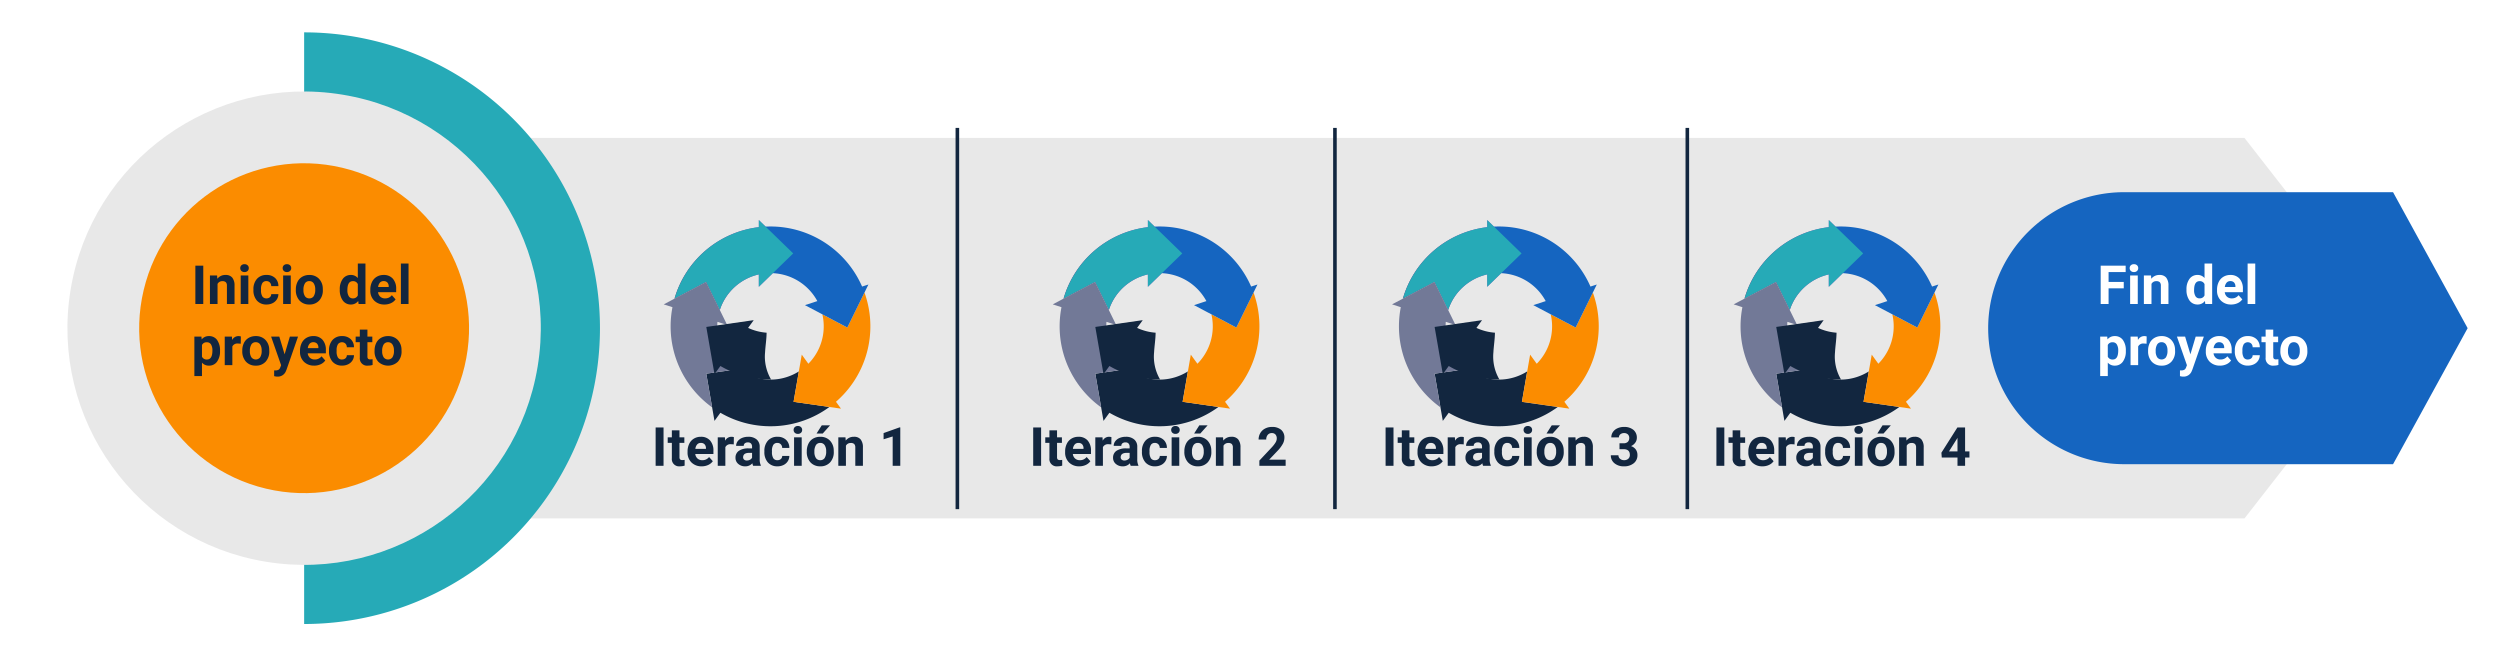 <svg xmlns="http://www.w3.org/2000/svg" xmlns:xlink="http://www.w3.org/1999/xlink" width="695.241" height="182.537" viewBox="0 0 695.241 182.537">
  <defs>
    <filter id="Trazado_617528" x="49.083" y="29.367" width="625.33" height="123.802" filterUnits="userSpaceOnUse">
      <feOffset dy="3" input="SourceAlpha"/>
      <feGaussianBlur stdDeviation="3" result="blur"/>
      <feFlood flood-opacity="0.161"/>
      <feComposite operator="in" in2="blur"/>
      <feComposite in="SourceGraphic"/>
    </filter>
    <filter id="Trazado_617529" x="75.58" y="0" width="100.268" height="182.537" filterUnits="userSpaceOnUse">
      <feOffset dy="3" input="SourceAlpha"/>
      <feGaussianBlur stdDeviation="3" result="blur-2"/>
      <feFlood flood-opacity="0.161"/>
      <feComposite operator="in" in2="blur-2"/>
      <feComposite in="SourceGraphic"/>
    </filter>
    <filter id="Elipse_8201" x="0" y="6.688" width="169.159" height="169.159" filterUnits="userSpaceOnUse">
      <feOffset dy="3" input="SourceAlpha"/>
      <feGaussianBlur stdDeviation="3" result="blur-3"/>
      <feFlood flood-opacity="0.161"/>
      <feComposite operator="in" in2="blur-3"/>
      <feComposite in="SourceGraphic"/>
    </filter>
    <filter id="Elipse_8202" x="20.345" y="27.033" width="128.47" height="128.47" filterUnits="userSpaceOnUse">
      <feOffset dy="3" input="SourceAlpha"/>
      <feGaussianBlur stdDeviation="3" result="blur-4"/>
      <feFlood flood-opacity="0.161"/>
      <feComposite operator="in" in2="blur-4"/>
      <feComposite in="SourceGraphic"/>
    </filter>
    <filter id="Trazado_617530" x="543.906" y="44.443" width="151.335" height="93.649" filterUnits="userSpaceOnUse">
      <feOffset dy="3" input="SourceAlpha"/>
      <feGaussianBlur stdDeviation="3" result="blur-5"/>
      <feFlood flood-opacity="0.161"/>
      <feComposite operator="in" in2="blur-5"/>
      <feComposite in="SourceGraphic"/>
    </filter>
    <linearGradient id="linear-gradient" y1="0.5" x2="1" y2="0.5" gradientUnits="objectBoundingBox">
      <stop offset="0" stop-color="#821868"/>
      <stop offset="1" stop-color="#a077ec"/>
    </linearGradient>
    <filter id="Trazado_617469" x="175.586" y="48.194" width="57.011" height="50.018" filterUnits="userSpaceOnUse">
      <feOffset dy="13" input="SourceAlpha"/>
      <feGaussianBlur stdDeviation="4" result="blur-6"/>
      <feFlood flood-color="#9b9292" flood-opacity="0.588"/>
      <feComposite operator="in" in2="blur-6"/>
      <feComposite in="SourceGraphic"/>
    </filter>
    <filter id="Trazado_617470" x="184.417" y="89.033" width="58.25" height="41.504" filterUnits="userSpaceOnUse">
      <feOffset dy="13" input="SourceAlpha"/>
      <feGaussianBlur stdDeviation="4" result="blur-7"/>
      <feFlood flood-color="#9b9292" flood-opacity="0.588"/>
      <feComposite operator="in" in2="blur-7"/>
      <feComposite in="SourceGraphic"/>
    </filter>
    <filter id="Trazado_617471" x="208.694" y="68.345" width="45.363" height="57.289" filterUnits="userSpaceOnUse">
      <feOffset dy="13" input="SourceAlpha"/>
      <feGaussianBlur stdDeviation="4" result="blur-8"/>
      <feFlood flood-color="#9b9292" flood-opacity="0.588"/>
      <feComposite operator="in" in2="blur-8"/>
      <feComposite in="SourceGraphic"/>
    </filter>
    <filter id="Trazado_617472" x="200.907" y="49.978" width="52.603" height="53.098" filterUnits="userSpaceOnUse">
      <feOffset dy="13" input="SourceAlpha"/>
      <feGaussianBlur stdDeviation="4" result="blur-9"/>
      <feFlood flood-color="#9b9292" flood-opacity="0.588"/>
      <feComposite operator="in" in2="blur-9"/>
      <feComposite in="SourceGraphic"/>
    </filter>
    <filter id="Trazado_617473" x="175.586" y="48.194" width="57.011" height="50.018" filterUnits="userSpaceOnUse">
      <feOffset dy="13" input="SourceAlpha"/>
      <feGaussianBlur stdDeviation="4" result="blur-10"/>
      <feFlood flood-color="#9b9292" flood-opacity="0.588"/>
      <feComposite operator="in" in2="blur-10"/>
      <feComposite in="SourceGraphic"/>
    </filter>
    <filter id="Trazado_617474" x="172.576" y="65.414" width="44.862" height="59.873" filterUnits="userSpaceOnUse">
      <feOffset dy="13" input="SourceAlpha"/>
      <feGaussianBlur stdDeviation="4" result="blur-11"/>
      <feFlood flood-color="#9b9292" flood-opacity="0.588"/>
      <feComposite operator="in" in2="blur-11"/>
      <feComposite in="SourceGraphic"/>
    </filter>
    <filter id="Trazado_617469-2" x="283.769" y="48.194" width="57.011" height="50.018" filterUnits="userSpaceOnUse">
      <feOffset dy="13" input="SourceAlpha"/>
      <feGaussianBlur stdDeviation="4" result="blur-12"/>
      <feFlood flood-color="#9b9292" flood-opacity="0.588"/>
      <feComposite operator="in" in2="blur-12"/>
      <feComposite in="SourceGraphic"/>
    </filter>
    <filter id="Trazado_617470-2" x="292.601" y="89.033" width="58.25" height="41.504" filterUnits="userSpaceOnUse">
      <feOffset dy="13" input="SourceAlpha"/>
      <feGaussianBlur stdDeviation="4" result="blur-13"/>
      <feFlood flood-color="#9b9292" flood-opacity="0.588"/>
      <feComposite operator="in" in2="blur-13"/>
      <feComposite in="SourceGraphic"/>
    </filter>
    <filter id="Trazado_617471-2" x="316.878" y="68.345" width="45.363" height="57.289" filterUnits="userSpaceOnUse">
      <feOffset dy="13" input="SourceAlpha"/>
      <feGaussianBlur stdDeviation="4" result="blur-14"/>
      <feFlood flood-color="#9b9292" flood-opacity="0.588"/>
      <feComposite operator="in" in2="blur-14"/>
      <feComposite in="SourceGraphic"/>
    </filter>
    <filter id="Trazado_617472-2" x="309.091" y="49.978" width="52.603" height="53.098" filterUnits="userSpaceOnUse">
      <feOffset dy="13" input="SourceAlpha"/>
      <feGaussianBlur stdDeviation="4" result="blur-15"/>
      <feFlood flood-color="#9b9292" flood-opacity="0.588"/>
      <feComposite operator="in" in2="blur-15"/>
      <feComposite in="SourceGraphic"/>
    </filter>
    <filter id="Trazado_617473-2" x="283.769" y="48.194" width="57.011" height="50.018" filterUnits="userSpaceOnUse">
      <feOffset dy="13" input="SourceAlpha"/>
      <feGaussianBlur stdDeviation="4" result="blur-16"/>
      <feFlood flood-color="#9b9292" flood-opacity="0.588"/>
      <feComposite operator="in" in2="blur-16"/>
      <feComposite in="SourceGraphic"/>
    </filter>
    <filter id="Trazado_617474-2" x="280.759" y="65.414" width="44.862" height="59.873" filterUnits="userSpaceOnUse">
      <feOffset dy="13" input="SourceAlpha"/>
      <feGaussianBlur stdDeviation="4" result="blur-17"/>
      <feFlood flood-color="#9b9292" flood-opacity="0.588"/>
      <feComposite operator="in" in2="blur-17"/>
      <feComposite in="SourceGraphic"/>
    </filter>
    <filter id="Trazado_617469-3" x="378.131" y="48.194" width="57.011" height="50.018" filterUnits="userSpaceOnUse">
      <feOffset dy="13" input="SourceAlpha"/>
      <feGaussianBlur stdDeviation="4" result="blur-18"/>
      <feFlood flood-color="#9b9292" flood-opacity="0.588"/>
      <feComposite operator="in" in2="blur-18"/>
      <feComposite in="SourceGraphic"/>
    </filter>
    <filter id="Trazado_617470-3" x="386.962" y="89.033" width="58.25" height="41.504" filterUnits="userSpaceOnUse">
      <feOffset dy="13" input="SourceAlpha"/>
      <feGaussianBlur stdDeviation="4" result="blur-19"/>
      <feFlood flood-color="#9b9292" flood-opacity="0.588"/>
      <feComposite operator="in" in2="blur-19"/>
      <feComposite in="SourceGraphic"/>
    </filter>
    <filter id="Trazado_617471-3" x="411.24" y="68.345" width="45.363" height="57.289" filterUnits="userSpaceOnUse">
      <feOffset dy="13" input="SourceAlpha"/>
      <feGaussianBlur stdDeviation="4" result="blur-20"/>
      <feFlood flood-color="#9b9292" flood-opacity="0.588"/>
      <feComposite operator="in" in2="blur-20"/>
      <feComposite in="SourceGraphic"/>
    </filter>
    <filter id="Trazado_617472-3" x="403.452" y="49.978" width="52.603" height="53.098" filterUnits="userSpaceOnUse">
      <feOffset dy="13" input="SourceAlpha"/>
      <feGaussianBlur stdDeviation="4" result="blur-21"/>
      <feFlood flood-color="#9b9292" flood-opacity="0.588"/>
      <feComposite operator="in" in2="blur-21"/>
      <feComposite in="SourceGraphic"/>
    </filter>
    <filter id="Trazado_617473-3" x="378.131" y="48.194" width="57.011" height="50.018" filterUnits="userSpaceOnUse">
      <feOffset dy="13" input="SourceAlpha"/>
      <feGaussianBlur stdDeviation="4" result="blur-22"/>
      <feFlood flood-color="#9b9292" flood-opacity="0.588"/>
      <feComposite operator="in" in2="blur-22"/>
      <feComposite in="SourceGraphic"/>
    </filter>
    <filter id="Trazado_617474-3" x="375.121" y="65.414" width="44.862" height="59.873" filterUnits="userSpaceOnUse">
      <feOffset dy="13" input="SourceAlpha"/>
      <feGaussianBlur stdDeviation="4" result="blur-23"/>
      <feFlood flood-color="#9b9292" flood-opacity="0.588"/>
      <feComposite operator="in" in2="blur-23"/>
      <feComposite in="SourceGraphic"/>
    </filter>
    <filter id="Trazado_617469-4" x="473.131" y="48.194" width="57.011" height="50.018" filterUnits="userSpaceOnUse">
      <feOffset dy="13" input="SourceAlpha"/>
      <feGaussianBlur stdDeviation="4" result="blur-24"/>
      <feFlood flood-color="#9b9292" flood-opacity="0.588"/>
      <feComposite operator="in" in2="blur-24"/>
      <feComposite in="SourceGraphic"/>
    </filter>
    <filter id="Trazado_617470-4" x="481.962" y="89.033" width="58.25" height="41.504" filterUnits="userSpaceOnUse">
      <feOffset dy="13" input="SourceAlpha"/>
      <feGaussianBlur stdDeviation="4" result="blur-25"/>
      <feFlood flood-color="#9b9292" flood-opacity="0.588"/>
      <feComposite operator="in" in2="blur-25"/>
      <feComposite in="SourceGraphic"/>
    </filter>
    <filter id="Trazado_617471-4" x="506.24" y="68.345" width="45.363" height="57.289" filterUnits="userSpaceOnUse">
      <feOffset dy="13" input="SourceAlpha"/>
      <feGaussianBlur stdDeviation="4" result="blur-26"/>
      <feFlood flood-color="#9b9292" flood-opacity="0.588"/>
      <feComposite operator="in" in2="blur-26"/>
      <feComposite in="SourceGraphic"/>
    </filter>
    <filter id="Trazado_617472-4" x="498.452" y="49.978" width="52.603" height="53.098" filterUnits="userSpaceOnUse">
      <feOffset dy="13" input="SourceAlpha"/>
      <feGaussianBlur stdDeviation="4" result="blur-27"/>
      <feFlood flood-color="#9b9292" flood-opacity="0.588"/>
      <feComposite operator="in" in2="blur-27"/>
      <feComposite in="SourceGraphic"/>
    </filter>
    <filter id="Trazado_617473-4" x="473.131" y="48.194" width="57.011" height="50.018" filterUnits="userSpaceOnUse">
      <feOffset dy="13" input="SourceAlpha"/>
      <feGaussianBlur stdDeviation="4" result="blur-28"/>
      <feFlood flood-color="#9b9292" flood-opacity="0.588"/>
      <feComposite operator="in" in2="blur-28"/>
      <feComposite in="SourceGraphic"/>
    </filter>
    <filter id="Trazado_617474-4" x="470.121" y="65.414" width="44.862" height="59.873" filterUnits="userSpaceOnUse">
      <feOffset dy="13" input="SourceAlpha"/>
      <feGaussianBlur stdDeviation="4" result="blur-29"/>
      <feFlood flood-color="#9b9292" flood-opacity="0.588"/>
      <feComposite operator="in" in2="blur-29"/>
      <feComposite in="SourceGraphic"/>
    </filter>
  </defs>
  <g id="Grupo_897397" data-name="Grupo 897397" transform="translate(-452.38 -8575.036)">
    <g id="Grupo_897367" data-name="Grupo 897367" transform="translate(475.168 8887.801)">
      <g transform="matrix(1, 0, 0, 1, -22.79, -312.76)" filter="url(#Trazado_617528)">
        <path id="Trazado_617528-2" data-name="Trazado 617528" d="M601.4-171.6H35.294V-277.4H601.4l41.224,52.9Z" transform="translate(22.79 312.76)" fill="#e8e8e8"/>
      </g>
      <g transform="matrix(1, 0, 0, 1, -22.79, -312.76)" filter="url(#Trazado_617529)">
        <path id="Trazado_617529-2" data-name="Trazado 617529" d="M61.791-306.765A82.269,82.269,0,0,1,144.059-224.5a82.268,82.268,0,0,1-82.268,82.268Z" transform="translate(22.79 312.76)" fill="#26aab7"/>
      </g>
      <g transform="matrix(1, 0, 0, 1, -22.79, -312.76)" filter="url(#Elipse_8201)">
        <circle id="Elipse_8201-2" data-name="Elipse 8201" cx="65.815" cy="65.815" r="65.815" transform="translate(9 142.59) rotate(-80.71)" fill="#e8e8e8"/>
      </g>
      <g transform="matrix(1, 0, 0, 1, -22.79, -312.76)" filter="url(#Elipse_8202)">
        <circle id="Elipse_8202-2" data-name="Elipse 8202" cx="45.862" cy="45.862" r="45.862" transform="translate(29.34 122.26) rotate(-76.61)" fill="#fb8c00"/>
      </g>
      <g transform="matrix(1, 0, 0, 1, -22.79, -312.76)" filter="url(#Trazado_617530)">
        <path id="Trazado_617530-2" data-name="Trazado 617530" d="M462.712-262.321H387.941A37.825,37.825,0,0,0,350.117-224.5a37.825,37.825,0,0,0,37.824,37.824h74.771l20.74-37.824Z" transform="translate(202.79 312.76)" fill="#1565c0"/>
      </g>
    </g>
    <path id="Trazado_617534" data-name="Trazado 617534" d="M3.289,0h-2.2V-10.664h2.2ZM7.134-7.925l.066.916A2.767,2.767,0,0,1,9.478-8.071a2.3,2.3,0,0,1,1.875.74,3.451,3.451,0,0,1,.63,2.212V0H9.866V-5.068a1.373,1.373,0,0,0-.293-.978,1.312,1.312,0,0,0-.974-.3,1.456,1.456,0,0,0-1.34.762V0H5.142V-7.925ZM15.82,0H13.7V-7.925H15.82ZM13.572-9.976a1.042,1.042,0,0,1,.319-.784,1.2,1.2,0,0,1,.868-.308,1.2,1.2,0,0,1,.864.308,1.036,1.036,0,0,1,.322.784,1.039,1.039,0,0,1-.326.791,1.2,1.2,0,0,1-.861.308,1.2,1.2,0,0,1-.861-.308A1.039,1.039,0,0,1,13.572-9.976ZM20.859-1.56a1.388,1.388,0,0,0,.952-.322,1.129,1.129,0,0,0,.381-.857h1.985a2.715,2.715,0,0,1-.439,1.476,2.9,2.9,0,0,1-1.183,1.04A3.7,3.7,0,0,1,20.9.146a3.44,3.44,0,0,1-2.681-1.08,4.275,4.275,0,0,1-.981-2.985v-.139a4.226,4.226,0,0,1,.974-2.922,3.4,3.4,0,0,1,2.673-1.091,3.333,3.333,0,0,1,2.384.846,3,3,0,0,1,.912,2.252H22.192a1.455,1.455,0,0,0-.381-1.005,1.27,1.27,0,0,0-.967-.387,1.275,1.275,0,0,0-1.117.539,3.125,3.125,0,0,0-.377,1.749v.22A3.164,3.164,0,0,0,19.724-2.1,1.291,1.291,0,0,0,20.859-1.56ZM27.62,0H25.5V-7.925H27.62ZM25.371-9.976a1.042,1.042,0,0,1,.319-.784,1.2,1.2,0,0,1,.868-.308,1.2,1.2,0,0,1,.864.308,1.036,1.036,0,0,1,.322.784,1.039,1.039,0,0,1-.326.791,1.2,1.2,0,0,1-.861.308,1.2,1.2,0,0,1-.861-.308A1.039,1.039,0,0,1,25.371-9.976Zm3.662,5.94a4.7,4.7,0,0,1,.454-2.1,3.324,3.324,0,0,1,1.307-1.428,3.814,3.814,0,0,1,1.981-.505,3.609,3.609,0,0,1,2.618.981,3.939,3.939,0,0,1,1.132,2.666l.015.542A4.142,4.142,0,0,1,35.522-.956a3.539,3.539,0,0,1-2.732,1.1,3.556,3.556,0,0,1-2.736-1.1A4.215,4.215,0,0,1,29.033-3.94Zm2.117.15a2.962,2.962,0,0,0,.425,1.727,1.4,1.4,0,0,0,1.216.6,1.4,1.4,0,0,0,1.2-.591,3.241,3.241,0,0,0,.432-1.889,2.933,2.933,0,0,0-.432-1.716,1.4,1.4,0,0,0-1.216-.609,1.382,1.382,0,0,0-1.2.605A3.3,3.3,0,0,0,31.15-3.885Zm10.1-.136a4.776,4.776,0,0,1,.831-2.952,2.7,2.7,0,0,1,2.274-1.1,2.427,2.427,0,0,1,1.912.864V-11.25h2.124V0H46.479l-.1-.842a2.491,2.491,0,0,1-2.036.989A2.69,2.69,0,0,1,42.1-.956,4.93,4.93,0,0,1,41.25-4.021Zm2.117.158a3.128,3.128,0,0,0,.388,1.709,1.265,1.265,0,0,0,1.128.594,1.416,1.416,0,0,0,1.384-.829V-5.521A1.4,1.4,0,0,0,44.9-6.35Q43.367-6.35,43.367-3.863ZM53.679.146A3.89,3.89,0,0,1,50.841-.923a3.8,3.8,0,0,1-1.095-2.849v-.205a4.787,4.787,0,0,1,.461-2.135,3.386,3.386,0,0,1,1.307-1.45,3.669,3.669,0,0,1,1.93-.509A3.289,3.289,0,0,1,56-7.046a4.167,4.167,0,0,1,.934,2.908v.864H51.892a1.966,1.966,0,0,0,.619,1.245,1.871,1.871,0,0,0,1.307.469,2.285,2.285,0,0,0,1.912-.886l1.04,1.165A3.178,3.178,0,0,1,55.481-.231,4.229,4.229,0,0,1,53.679.146Zm-.242-6.511a1.323,1.323,0,0,0-1.022.427,2.209,2.209,0,0,0-.5,1.221h2.944v-.169a1.576,1.576,0,0,0-.381-1.092A1.365,1.365,0,0,0,53.438-6.365ZM60.374,0H58.25V-11.25h2.124ZM7.947,13.111a4.753,4.753,0,0,1-.831,2.933,2.665,2.665,0,0,1-2.245,1.1,2.469,2.469,0,0,1-1.941-.835v3.735H.813V9.075H2.776l.073.776a2.488,2.488,0,0,1,2.007-.923,2.683,2.683,0,0,1,2.278,1.084A4.882,4.882,0,0,1,7.947,13ZM5.83,12.957a3.119,3.119,0,0,0-.392-1.707,1.276,1.276,0,0,0-1.139-.6,1.386,1.386,0,0,0-1.37.762v3.245a1.41,1.41,0,0,0,1.384.784Q5.83,15.44,5.83,12.957Zm7.881-1.9A5.751,5.751,0,0,0,12.949,11a1.55,1.55,0,0,0-1.575.813V17H9.258V9.075h2l.059.945a1.961,1.961,0,0,1,1.765-1.091,2.218,2.218,0,0,1,.659.1Zm.425,1.9a4.7,4.7,0,0,1,.454-2.1A3.324,3.324,0,0,1,15.9,9.434a3.814,3.814,0,0,1,1.981-.505A3.609,3.609,0,0,1,20.5,9.91a3.939,3.939,0,0,1,1.132,2.666l.015.542a4.142,4.142,0,0,1-1.018,2.926,3.539,3.539,0,0,1-2.732,1.1,3.556,3.556,0,0,1-2.736-1.1,4.215,4.215,0,0,1-1.022-2.988Zm2.117.15a2.962,2.962,0,0,0,.425,1.727,1.526,1.526,0,0,0,2.417.007,3.241,3.241,0,0,0,.432-1.889,2.933,2.933,0,0,0-.432-1.716,1.4,1.4,0,0,0-1.216-.609,1.382,1.382,0,0,0-1.2.605A3.3,3.3,0,0,0,16.252,13.115Zm9.653.89,1.465-4.929h2.271L26.455,18.23l-.176.417A2.416,2.416,0,0,1,23.936,20.2,3.33,3.33,0,0,1,23,20.062v-1.6l.322.007a1.741,1.741,0,0,0,.9-.183,1.2,1.2,0,0,0,.465-.608l.249-.652L22.156,9.075h2.278Zm8.218,3.142a3.89,3.89,0,0,1-2.838-1.069,3.8,3.8,0,0,1-1.095-2.849v-.205a4.787,4.787,0,0,1,.461-2.135,3.386,3.386,0,0,1,1.307-1.45,3.669,3.669,0,0,1,1.93-.509,3.289,3.289,0,0,1,2.56,1.025,4.167,4.167,0,0,1,.934,2.908v.864H32.336a1.966,1.966,0,0,0,.619,1.245,1.871,1.871,0,0,0,1.307.469,2.285,2.285,0,0,0,1.912-.886l1.04,1.165a3.178,3.178,0,0,1-1.289,1.051A4.229,4.229,0,0,1,34.124,17.146Zm-.242-6.511a1.323,1.323,0,0,0-1.022.427,2.209,2.209,0,0,0-.5,1.221H35.3v-.169a1.576,1.576,0,0,0-.381-1.092A1.365,1.365,0,0,0,33.882,10.635Zm8,4.8a1.388,1.388,0,0,0,.952-.322,1.129,1.129,0,0,0,.381-.857H45.2a2.715,2.715,0,0,1-.439,1.476,2.9,2.9,0,0,1-1.183,1.04,3.7,3.7,0,0,1-1.659.37,3.44,3.44,0,0,1-2.681-1.08,4.275,4.275,0,0,1-.981-2.985v-.139a4.226,4.226,0,0,1,.974-2.922A3.4,3.4,0,0,1,41.9,8.929a3.333,3.333,0,0,1,2.384.846,3,3,0,0,1,.912,2.252H43.213a1.455,1.455,0,0,0-.381-1.005,1.416,1.416,0,0,0-2.084.153,3.125,3.125,0,0,0-.377,1.749v.22a3.164,3.164,0,0,0,.374,1.761A1.291,1.291,0,0,0,41.88,15.44ZM48.94,7.127V9.075H50.3v1.553H48.94v3.955a.944.944,0,0,0,.168.63.846.846,0,0,0,.645.19,3.376,3.376,0,0,0,.623-.051v1.6a4.358,4.358,0,0,1-1.282.19A2.021,2.021,0,0,1,46.824,14.9v-4.27H45.667V9.075h1.157V7.127Zm1.985,5.837a4.7,4.7,0,0,1,.454-2.1,3.324,3.324,0,0,1,1.307-1.428,3.814,3.814,0,0,1,1.981-.505,3.609,3.609,0,0,1,2.618.981,3.939,3.939,0,0,1,1.132,2.666l.015.542a4.142,4.142,0,0,1-1.018,2.926,3.946,3.946,0,0,1-5.468,0,4.215,4.215,0,0,1-1.022-2.988Zm2.117.15a2.962,2.962,0,0,0,.425,1.727,1.526,1.526,0,0,0,2.417.007,3.241,3.241,0,0,0,.432-1.889,2.933,2.933,0,0,0-.432-1.716,1.4,1.4,0,0,0-1.216-.609,1.382,1.382,0,0,0-1.2.605A3.3,3.3,0,0,0,53.042,13.115Z" transform="translate(505.62 8659.574)" fill="#12263f"/>
    <path id="Trazado_617539" data-name="Trazado 617539" d="M7.368-4.358H3.149V0H.952V-10.664H7.9v1.78H3.149V-6.13H7.368ZM11.265,0H9.141V-7.925h2.124ZM9.016-9.976a1.042,1.042,0,0,1,.319-.784,1.2,1.2,0,0,1,.868-.308,1.2,1.2,0,0,1,.864.308,1.036,1.036,0,0,1,.322.784,1.039,1.039,0,0,1-.326.791,1.2,1.2,0,0,1-.861.308,1.2,1.2,0,0,1-.861-.308A1.039,1.039,0,0,1,9.016-9.976Zm5.94,2.051.066.916A2.767,2.767,0,0,1,17.3-8.071a2.3,2.3,0,0,1,1.875.74A3.451,3.451,0,0,1,19.8-5.12V0H17.688V-5.068a1.373,1.373,0,0,0-.293-.978,1.312,1.312,0,0,0-.974-.3,1.456,1.456,0,0,0-1.34.762V0H12.964V-7.925Zm9.858,3.9a4.776,4.776,0,0,1,.831-2.952,2.7,2.7,0,0,1,2.274-1.1,2.427,2.427,0,0,1,1.912.864V-11.25h2.124V0H30.044l-.1-.842a2.491,2.491,0,0,1-2.036.989,2.69,2.69,0,0,1-2.245-1.1A4.93,4.93,0,0,1,24.814-4.021Zm2.117.158a3.128,3.128,0,0,0,.388,1.709,1.265,1.265,0,0,0,1.128.594,1.416,1.416,0,0,0,1.384-.829V-5.521a1.4,1.4,0,0,0-1.37-.829Q26.931-6.35,26.931-3.863ZM37.244.146A3.89,3.89,0,0,1,34.406-.923a3.8,3.8,0,0,1-1.095-2.849v-.205a4.787,4.787,0,0,1,.461-2.135,3.386,3.386,0,0,1,1.307-1.45,3.669,3.669,0,0,1,1.93-.509,3.289,3.289,0,0,1,2.56,1.025A4.167,4.167,0,0,1,40.5-4.138v.864H35.457a1.966,1.966,0,0,0,.619,1.245,1.871,1.871,0,0,0,1.307.469,2.285,2.285,0,0,0,1.912-.886l1.04,1.165A3.178,3.178,0,0,1,39.045-.231,4.229,4.229,0,0,1,37.244.146ZM37-6.365a1.323,1.323,0,0,0-1.022.427,2.209,2.209,0,0,0-.5,1.221h2.944v-.169a1.576,1.576,0,0,0-.381-1.092A1.365,1.365,0,0,0,37-6.365ZM43.938,0H41.814V-11.25h2.124ZM7.947,13.111a4.753,4.753,0,0,1-.831,2.933,2.665,2.665,0,0,1-2.245,1.1,2.469,2.469,0,0,1-1.941-.835v3.735H.813V9.075H2.776l.073.776a2.488,2.488,0,0,1,2.007-.923,2.683,2.683,0,0,1,2.278,1.084A4.882,4.882,0,0,1,7.947,13ZM5.83,12.957a3.119,3.119,0,0,0-.392-1.707,1.276,1.276,0,0,0-1.139-.6,1.386,1.386,0,0,0-1.37.762v3.245a1.41,1.41,0,0,0,1.384.784Q5.83,15.44,5.83,12.957Zm7.881-1.9A5.751,5.751,0,0,0,12.949,11a1.55,1.55,0,0,0-1.575.813V17H9.258V9.075h2l.059.945a1.961,1.961,0,0,1,1.765-1.091,2.218,2.218,0,0,1,.659.1Zm.425,1.9a4.7,4.7,0,0,1,.454-2.1A3.324,3.324,0,0,1,15.9,9.434a3.814,3.814,0,0,1,1.981-.505A3.609,3.609,0,0,1,20.5,9.91a3.939,3.939,0,0,1,1.132,2.666l.015.542a4.142,4.142,0,0,1-1.018,2.926,3.539,3.539,0,0,1-2.732,1.1,3.556,3.556,0,0,1-2.736-1.1,4.215,4.215,0,0,1-1.022-2.988Zm2.117.15a2.962,2.962,0,0,0,.425,1.727,1.526,1.526,0,0,0,2.417.007,3.241,3.241,0,0,0,.432-1.889,2.933,2.933,0,0,0-.432-1.716,1.4,1.4,0,0,0-1.216-.609,1.382,1.382,0,0,0-1.2.605A3.3,3.3,0,0,0,16.252,13.115Zm9.653.89,1.465-4.929h2.271L26.455,18.23l-.176.417A2.416,2.416,0,0,1,23.936,20.2,3.33,3.33,0,0,1,23,20.062v-1.6l.322.007a1.741,1.741,0,0,0,.9-.183,1.2,1.2,0,0,0,.465-.608l.249-.652L22.156,9.075h2.278Zm8.218,3.142a3.89,3.89,0,0,1-2.838-1.069,3.8,3.8,0,0,1-1.095-2.849v-.205a4.787,4.787,0,0,1,.461-2.135,3.386,3.386,0,0,1,1.307-1.45,3.669,3.669,0,0,1,1.93-.509,3.289,3.289,0,0,1,2.56,1.025,4.167,4.167,0,0,1,.934,2.908v.864H32.336a1.966,1.966,0,0,0,.619,1.245,1.871,1.871,0,0,0,1.307.469,2.285,2.285,0,0,0,1.912-.886l1.04,1.165a3.178,3.178,0,0,1-1.289,1.051A4.229,4.229,0,0,1,34.124,17.146Zm-.242-6.511a1.323,1.323,0,0,0-1.022.427,2.209,2.209,0,0,0-.5,1.221H35.3v-.169a1.576,1.576,0,0,0-.381-1.092A1.365,1.365,0,0,0,33.882,10.635Zm8,4.8a1.388,1.388,0,0,0,.952-.322,1.129,1.129,0,0,0,.381-.857H45.2a2.715,2.715,0,0,1-.439,1.476,2.9,2.9,0,0,1-1.183,1.04,3.7,3.7,0,0,1-1.659.37,3.44,3.44,0,0,1-2.681-1.08,4.275,4.275,0,0,1-.981-2.985v-.139a4.226,4.226,0,0,1,.974-2.922A3.4,3.4,0,0,1,41.9,8.929a3.333,3.333,0,0,1,2.384.846,3,3,0,0,1,.912,2.252H43.213a1.455,1.455,0,0,0-.381-1.005,1.416,1.416,0,0,0-2.084.153,3.125,3.125,0,0,0-.377,1.749v.22a3.164,3.164,0,0,0,.374,1.761A1.291,1.291,0,0,0,41.88,15.44ZM48.94,7.127V9.075H50.3v1.553H48.94v3.955a.944.944,0,0,0,.168.63.846.846,0,0,0,.645.19,3.376,3.376,0,0,0,.623-.051v1.6a4.358,4.358,0,0,1-1.282.19A2.021,2.021,0,0,1,46.824,14.9v-4.27H45.667V9.075h1.157V7.127Zm1.985,5.837a4.7,4.7,0,0,1,.454-2.1,3.324,3.324,0,0,1,1.307-1.428,3.814,3.814,0,0,1,1.981-.505,3.609,3.609,0,0,1,2.618.981,3.939,3.939,0,0,1,1.132,2.666l.015.542a4.142,4.142,0,0,1-1.018,2.926,3.946,3.946,0,0,1-5.468,0,4.215,4.215,0,0,1-1.022-2.988Zm2.117.15a2.962,2.962,0,0,0,.425,1.727,1.526,1.526,0,0,0,2.417.007,3.241,3.241,0,0,0,.432-1.889,2.933,2.933,0,0,0-.432-1.716,1.4,1.4,0,0,0-1.216-.609,1.382,1.382,0,0,0-1.2.605A3.3,3.3,0,0,0,53.042,13.115Z" transform="translate(1035.62 8659.574)" fill="#fff"/>
    <path id="Trazado_617535" data-name="Trazado 617535" d="M3.289,0h-2.2V-10.664h2.2ZM7.72-9.873v1.948H9.075v1.553H7.72v3.955a.944.944,0,0,0,.168.63.846.846,0,0,0,.645.19,3.376,3.376,0,0,0,.623-.051v1.6a4.358,4.358,0,0,1-1.282.19A2.021,2.021,0,0,1,5.6-2.1v-4.27H4.446V-7.925H5.6V-9.873ZM13.9.146A3.89,3.89,0,0,1,11.063-.923,3.8,3.8,0,0,1,9.968-3.772v-.205a4.787,4.787,0,0,1,.461-2.135,3.386,3.386,0,0,1,1.307-1.45,3.669,3.669,0,0,1,1.93-.509,3.289,3.289,0,0,1,2.56,1.025,4.167,4.167,0,0,1,.934,2.908v.864H12.114a1.966,1.966,0,0,0,.619,1.245,1.871,1.871,0,0,0,1.307.469,2.285,2.285,0,0,0,1.912-.886l1.04,1.165A3.178,3.178,0,0,1,15.7-.231,4.229,4.229,0,0,1,13.9.146ZM13.66-6.365a1.323,1.323,0,0,0-1.022.427,2.209,2.209,0,0,0-.5,1.221h2.944v-.169A1.576,1.576,0,0,0,14.7-5.979,1.365,1.365,0,0,0,13.66-6.365Zm9.155.425A5.751,5.751,0,0,0,22.053-6a1.55,1.55,0,0,0-1.575.813V0H18.362V-7.925h2l.059.945a1.961,1.961,0,0,1,1.765-1.091,2.218,2.218,0,0,1,.659.1ZM28.206,0a2.351,2.351,0,0,1-.212-.71,2.561,2.561,0,0,1-2,.857,2.814,2.814,0,0,1-1.93-.674,2.167,2.167,0,0,1-.765-1.7,2.24,2.24,0,0,1,.934-1.934,4.608,4.608,0,0,1,2.7-.681h.974V-5.3a1.306,1.306,0,0,0-.282-.879,1.109,1.109,0,0,0-.89-.33,1.261,1.261,0,0,0-.839.256.871.871,0,0,0-.3.7H23.474A2.126,2.126,0,0,1,23.9-6.819a2.808,2.808,0,0,1,1.2-.919,4.378,4.378,0,0,1,1.743-.333,3.459,3.459,0,0,1,2.325.736,2.575,2.575,0,0,1,.861,2.069v3.435a3.789,3.789,0,0,0,.315,1.707V0Zm-1.75-1.472a1.823,1.823,0,0,0,.864-.209,1.371,1.371,0,0,0,.586-.56V-3.6h-.791q-1.589,0-1.692,1.1l-.007.125a.847.847,0,0,0,.278.652A1.081,1.081,0,0,0,26.455-1.472Zm8.5-.088a1.388,1.388,0,0,0,.952-.322,1.129,1.129,0,0,0,.381-.857h1.985a2.715,2.715,0,0,1-.439,1.476,2.9,2.9,0,0,1-1.183,1.04,3.7,3.7,0,0,1-1.659.37,3.44,3.44,0,0,1-2.681-1.08,4.275,4.275,0,0,1-.981-2.985v-.139A4.226,4.226,0,0,1,32.3-6.98a3.4,3.4,0,0,1,2.673-1.091,3.333,3.333,0,0,1,2.384.846,3,3,0,0,1,.912,2.252H36.284A1.455,1.455,0,0,0,35.9-5.978a1.27,1.27,0,0,0-.967-.387,1.275,1.275,0,0,0-1.117.539,3.125,3.125,0,0,0-.377,1.749v.22A3.164,3.164,0,0,0,33.816-2.1,1.291,1.291,0,0,0,34.951-1.56ZM41.711,0H39.587V-7.925h2.124ZM39.463-9.976a1.042,1.042,0,0,1,.319-.784,1.2,1.2,0,0,1,.868-.308,1.2,1.2,0,0,1,.864.308,1.036,1.036,0,0,1,.322.784,1.039,1.039,0,0,1-.326.791,1.2,1.2,0,0,1-.861.308,1.2,1.2,0,0,1-.861-.308A1.039,1.039,0,0,1,39.463-9.976Zm3.662,5.94a4.7,4.7,0,0,1,.454-2.1,3.324,3.324,0,0,1,1.307-1.428,3.814,3.814,0,0,1,1.981-.505,3.609,3.609,0,0,1,2.618.981,3.939,3.939,0,0,1,1.132,2.666l.015.542A4.142,4.142,0,0,1,49.614-.956a3.539,3.539,0,0,1-2.732,1.1,3.556,3.556,0,0,1-2.736-1.1A4.215,4.215,0,0,1,43.125-3.94Zm2.117.15a2.962,2.962,0,0,0,.425,1.727,1.4,1.4,0,0,0,1.216.6,1.4,1.4,0,0,0,1.2-.591,3.241,3.241,0,0,0,.432-1.889,2.933,2.933,0,0,0-.432-1.716,1.4,1.4,0,0,0-1.216-.609,1.382,1.382,0,0,0-1.2.605A3.3,3.3,0,0,0,45.242-3.885Zm2.043-7.365h2.307L47.563-8.979H45.842Zm6.6,3.325.066.916a2.767,2.767,0,0,1,2.278-1.062,2.3,2.3,0,0,1,1.875.74,3.451,3.451,0,0,1,.63,2.212V0H56.616V-5.068a1.373,1.373,0,0,0-.293-.978,1.312,1.312,0,0,0-.974-.3,1.456,1.456,0,0,0-1.34.762V0H51.892V-7.925ZM69.126,0H67.009V-8.159l-2.527.784V-9.1L68.9-10.679h.227Z" transform="translate(633.62 8704.574)" fill="#12263f"/>
    <path id="Trazado_617536" data-name="Trazado 617536" d="M3.289,0h-2.2V-10.664h2.2ZM7.72-9.873v1.948H9.075v1.553H7.72v3.955a.944.944,0,0,0,.168.63.846.846,0,0,0,.645.19,3.376,3.376,0,0,0,.623-.051v1.6a4.358,4.358,0,0,1-1.282.19A2.021,2.021,0,0,1,5.6-2.1v-4.27H4.446V-7.925H5.6V-9.873ZM13.9.146A3.89,3.89,0,0,1,11.063-.923,3.8,3.8,0,0,1,9.968-3.772v-.205a4.787,4.787,0,0,1,.461-2.135,3.386,3.386,0,0,1,1.307-1.45,3.669,3.669,0,0,1,1.93-.509,3.289,3.289,0,0,1,2.56,1.025,4.167,4.167,0,0,1,.934,2.908v.864H12.114a1.966,1.966,0,0,0,.619,1.245,1.871,1.871,0,0,0,1.307.469,2.285,2.285,0,0,0,1.912-.886l1.04,1.165A3.178,3.178,0,0,1,15.7-.231,4.229,4.229,0,0,1,13.9.146ZM13.66-6.365a1.323,1.323,0,0,0-1.022.427,2.209,2.209,0,0,0-.5,1.221h2.944v-.169A1.576,1.576,0,0,0,14.7-5.979,1.365,1.365,0,0,0,13.66-6.365Zm9.155.425A5.751,5.751,0,0,0,22.053-6a1.55,1.55,0,0,0-1.575.813V0H18.362V-7.925h2l.059.945a1.961,1.961,0,0,1,1.765-1.091,2.218,2.218,0,0,1,.659.1ZM28.206,0a2.351,2.351,0,0,1-.212-.71,2.561,2.561,0,0,1-2,.857,2.814,2.814,0,0,1-1.93-.674,2.167,2.167,0,0,1-.765-1.7,2.24,2.24,0,0,1,.934-1.934,4.608,4.608,0,0,1,2.7-.681h.974V-5.3a1.306,1.306,0,0,0-.282-.879,1.109,1.109,0,0,0-.89-.33,1.261,1.261,0,0,0-.839.256.871.871,0,0,0-.3.7H23.474A2.126,2.126,0,0,1,23.9-6.819a2.808,2.808,0,0,1,1.2-.919,4.378,4.378,0,0,1,1.743-.333,3.459,3.459,0,0,1,2.325.736,2.575,2.575,0,0,1,.861,2.069v3.435a3.789,3.789,0,0,0,.315,1.707V0Zm-1.75-1.472a1.823,1.823,0,0,0,.864-.209,1.371,1.371,0,0,0,.586-.56V-3.6h-.791q-1.589,0-1.692,1.1l-.007.125a.847.847,0,0,0,.278.652A1.081,1.081,0,0,0,26.455-1.472Zm8.5-.088a1.388,1.388,0,0,0,.952-.322,1.129,1.129,0,0,0,.381-.857h1.985a2.715,2.715,0,0,1-.439,1.476,2.9,2.9,0,0,1-1.183,1.04,3.7,3.7,0,0,1-1.659.37,3.44,3.44,0,0,1-2.681-1.08,4.275,4.275,0,0,1-.981-2.985v-.139A4.226,4.226,0,0,1,32.3-6.98a3.4,3.4,0,0,1,2.673-1.091,3.333,3.333,0,0,1,2.384.846,3,3,0,0,1,.912,2.252H36.284A1.455,1.455,0,0,0,35.9-5.978a1.27,1.27,0,0,0-.967-.387,1.275,1.275,0,0,0-1.117.539,3.125,3.125,0,0,0-.377,1.749v.22A3.164,3.164,0,0,0,33.816-2.1,1.291,1.291,0,0,0,34.951-1.56ZM41.711,0H39.587V-7.925h2.124ZM39.463-9.976a1.042,1.042,0,0,1,.319-.784,1.2,1.2,0,0,1,.868-.308,1.2,1.2,0,0,1,.864.308,1.036,1.036,0,0,1,.322.784,1.039,1.039,0,0,1-.326.791,1.2,1.2,0,0,1-.861.308,1.2,1.2,0,0,1-.861-.308A1.039,1.039,0,0,1,39.463-9.976Zm3.662,5.94a4.7,4.7,0,0,1,.454-2.1,3.324,3.324,0,0,1,1.307-1.428,3.814,3.814,0,0,1,1.981-.505,3.609,3.609,0,0,1,2.618.981,3.939,3.939,0,0,1,1.132,2.666l.015.542A4.142,4.142,0,0,1,49.614-.956a3.539,3.539,0,0,1-2.732,1.1,3.556,3.556,0,0,1-2.736-1.1A4.215,4.215,0,0,1,43.125-3.94Zm2.117.15a2.962,2.962,0,0,0,.425,1.727,1.4,1.4,0,0,0,1.216.6,1.4,1.4,0,0,0,1.2-.591,3.241,3.241,0,0,0,.432-1.889,2.933,2.933,0,0,0-.432-1.716,1.4,1.4,0,0,0-1.216-.609,1.382,1.382,0,0,0-1.2.605A3.3,3.3,0,0,0,45.242-3.885Zm2.043-7.365h2.307L47.563-8.979H45.842Zm6.6,3.325.066.916a2.767,2.767,0,0,1,2.278-1.062,2.3,2.3,0,0,1,1.875.74,3.451,3.451,0,0,1,.63,2.212V0H56.616V-5.068a1.373,1.373,0,0,0-.293-.978,1.312,1.312,0,0,0-.974-.3,1.456,1.456,0,0,0-1.34.762V0H51.892V-7.925ZM71.294,0h-7.31V-1.45l3.45-3.677a8.51,8.51,0,0,0,1.051-1.355,2.177,2.177,0,0,0,.341-1.1A1.629,1.629,0,0,0,68.467-8.7,1.3,1.3,0,0,0,67.441-9.1a1.4,1.4,0,0,0-1.132.494,1.958,1.958,0,0,0-.414,1.3H63.772a3.5,3.5,0,0,1,.465-1.78,3.278,3.278,0,0,1,1.315-1.263,4,4,0,0,1,1.926-.458,3.784,3.784,0,0,1,2.56.791,2.8,2.8,0,0,1,.912,2.234,3.586,3.586,0,0,1-.41,1.611,8.954,8.954,0,0,1-1.406,1.912L66.709-1.707h4.585Z" transform="translate(738.62 8704.574)" fill="#12263f"/>
    <path id="Trazado_617537" data-name="Trazado 617537" d="M3.289,0h-2.2V-10.664h2.2ZM7.72-9.873v1.948H9.075v1.553H7.72v3.955a.944.944,0,0,0,.168.63.846.846,0,0,0,.645.19,3.376,3.376,0,0,0,.623-.051v1.6a4.358,4.358,0,0,1-1.282.19A2.021,2.021,0,0,1,5.6-2.1v-4.27H4.446V-7.925H5.6V-9.873ZM13.9.146A3.89,3.89,0,0,1,11.063-.923,3.8,3.8,0,0,1,9.968-3.772v-.205a4.787,4.787,0,0,1,.461-2.135,3.386,3.386,0,0,1,1.307-1.45,3.669,3.669,0,0,1,1.93-.509,3.289,3.289,0,0,1,2.56,1.025,4.167,4.167,0,0,1,.934,2.908v.864H12.114a1.966,1.966,0,0,0,.619,1.245,1.871,1.871,0,0,0,1.307.469,2.285,2.285,0,0,0,1.912-.886l1.04,1.165A3.178,3.178,0,0,1,15.7-.231,4.229,4.229,0,0,1,13.9.146ZM13.66-6.365a1.323,1.323,0,0,0-1.022.427,2.209,2.209,0,0,0-.5,1.221h2.944v-.169A1.576,1.576,0,0,0,14.7-5.979,1.365,1.365,0,0,0,13.66-6.365Zm9.155.425A5.751,5.751,0,0,0,22.053-6a1.55,1.55,0,0,0-1.575.813V0H18.362V-7.925h2l.059.945a1.961,1.961,0,0,1,1.765-1.091,2.218,2.218,0,0,1,.659.1ZM28.206,0a2.351,2.351,0,0,1-.212-.71,2.561,2.561,0,0,1-2,.857,2.814,2.814,0,0,1-1.93-.674,2.167,2.167,0,0,1-.765-1.7,2.24,2.24,0,0,1,.934-1.934,4.608,4.608,0,0,1,2.7-.681h.974V-5.3a1.306,1.306,0,0,0-.282-.879,1.109,1.109,0,0,0-.89-.33,1.261,1.261,0,0,0-.839.256.871.871,0,0,0-.3.7H23.474A2.126,2.126,0,0,1,23.9-6.819a2.808,2.808,0,0,1,1.2-.919,4.378,4.378,0,0,1,1.743-.333,3.459,3.459,0,0,1,2.325.736,2.575,2.575,0,0,1,.861,2.069v3.435a3.789,3.789,0,0,0,.315,1.707V0Zm-1.75-1.472a1.823,1.823,0,0,0,.864-.209,1.371,1.371,0,0,0,.586-.56V-3.6h-.791q-1.589,0-1.692,1.1l-.007.125a.847.847,0,0,0,.278.652A1.081,1.081,0,0,0,26.455-1.472Zm8.5-.088a1.388,1.388,0,0,0,.952-.322,1.129,1.129,0,0,0,.381-.857h1.985a2.715,2.715,0,0,1-.439,1.476,2.9,2.9,0,0,1-1.183,1.04,3.7,3.7,0,0,1-1.659.37,3.44,3.44,0,0,1-2.681-1.08,4.275,4.275,0,0,1-.981-2.985v-.139A4.226,4.226,0,0,1,32.3-6.98a3.4,3.4,0,0,1,2.673-1.091,3.333,3.333,0,0,1,2.384.846,3,3,0,0,1,.912,2.252H36.284A1.455,1.455,0,0,0,35.9-5.978a1.27,1.27,0,0,0-.967-.387,1.275,1.275,0,0,0-1.117.539,3.125,3.125,0,0,0-.377,1.749v.22A3.164,3.164,0,0,0,33.816-2.1,1.291,1.291,0,0,0,34.951-1.56ZM41.711,0H39.587V-7.925h2.124ZM39.463-9.976a1.042,1.042,0,0,1,.319-.784,1.2,1.2,0,0,1,.868-.308,1.2,1.2,0,0,1,.864.308,1.036,1.036,0,0,1,.322.784,1.039,1.039,0,0,1-.326.791,1.2,1.2,0,0,1-.861.308,1.2,1.2,0,0,1-.861-.308A1.039,1.039,0,0,1,39.463-9.976Zm3.662,5.94a4.7,4.7,0,0,1,.454-2.1,3.324,3.324,0,0,1,1.307-1.428,3.814,3.814,0,0,1,1.981-.505,3.609,3.609,0,0,1,2.618.981,3.939,3.939,0,0,1,1.132,2.666l.015.542A4.142,4.142,0,0,1,49.614-.956a3.539,3.539,0,0,1-2.732,1.1,3.556,3.556,0,0,1-2.736-1.1A4.215,4.215,0,0,1,43.125-3.94Zm2.117.15a2.962,2.962,0,0,0,.425,1.727,1.4,1.4,0,0,0,1.216.6,1.4,1.4,0,0,0,1.2-.591,3.241,3.241,0,0,0,.432-1.889,2.933,2.933,0,0,0-.432-1.716,1.4,1.4,0,0,0-1.216-.609,1.382,1.382,0,0,0-1.2.605A3.3,3.3,0,0,0,45.242-3.885Zm2.043-7.365h2.307L47.563-8.979H45.842Zm6.6,3.325.066.916a2.767,2.767,0,0,1,2.278-1.062,2.3,2.3,0,0,1,1.875.74,3.451,3.451,0,0,1,.63,2.212V0H56.616V-5.068a1.373,1.373,0,0,0-.293-.978,1.312,1.312,0,0,0-.974-.3,1.456,1.456,0,0,0-1.34.762V0H51.892V-7.925ZM66.138-6.27h1.128a1.589,1.589,0,0,0,1.194-.4,1.476,1.476,0,0,0,.388-1.069,1.305,1.305,0,0,0-.385-1A1.49,1.49,0,0,0,67.4-9.1a1.562,1.562,0,0,0-1.018.333,1.066,1.066,0,0,0-.41.868H63.86a2.6,2.6,0,0,1,.45-1.5,3,3,0,0,1,1.26-1.036,4.2,4.2,0,0,1,1.783-.374A3.987,3.987,0,0,1,70-10a2.761,2.761,0,0,1,.959,2.23,2.244,2.244,0,0,1-.447,1.348,2.9,2.9,0,0,1-1.172.945,2.65,2.65,0,0,1,1.344.967,2.623,2.623,0,0,1,.443,1.523A2.807,2.807,0,0,1,70.1-.71a4.167,4.167,0,0,1-2.743.857A3.951,3.951,0,0,1,64.742-.7a2.751,2.751,0,0,1-1.014-2.227h2.117a1.226,1.226,0,0,0,.45.981,1.66,1.66,0,0,0,1.11.381,1.668,1.668,0,0,0,1.183-.4,1.378,1.378,0,0,0,.428-1.058q0-1.6-1.758-1.6H66.138Z" transform="translate(836.62 8704.574)" fill="#12263f"/>
    <path id="Trazado_617538" data-name="Trazado 617538" d="M3.289,0h-2.2V-10.664h2.2ZM7.72-9.873v1.948H9.075v1.553H7.72v3.955a.944.944,0,0,0,.168.63.846.846,0,0,0,.645.19,3.376,3.376,0,0,0,.623-.051v1.6a4.358,4.358,0,0,1-1.282.19A2.021,2.021,0,0,1,5.6-2.1v-4.27H4.446V-7.925H5.6V-9.873ZM13.9.146A3.89,3.89,0,0,1,11.063-.923,3.8,3.8,0,0,1,9.968-3.772v-.205a4.787,4.787,0,0,1,.461-2.135,3.386,3.386,0,0,1,1.307-1.45,3.669,3.669,0,0,1,1.93-.509,3.289,3.289,0,0,1,2.56,1.025,4.167,4.167,0,0,1,.934,2.908v.864H12.114a1.966,1.966,0,0,0,.619,1.245,1.871,1.871,0,0,0,1.307.469,2.285,2.285,0,0,0,1.912-.886l1.04,1.165A3.178,3.178,0,0,1,15.7-.231,4.229,4.229,0,0,1,13.9.146ZM13.66-6.365a1.323,1.323,0,0,0-1.022.427,2.209,2.209,0,0,0-.5,1.221h2.944v-.169A1.576,1.576,0,0,0,14.7-5.979,1.365,1.365,0,0,0,13.66-6.365Zm9.155.425A5.751,5.751,0,0,0,22.053-6a1.55,1.55,0,0,0-1.575.813V0H18.362V-7.925h2l.059.945a1.961,1.961,0,0,1,1.765-1.091,2.218,2.218,0,0,1,.659.1ZM28.206,0a2.351,2.351,0,0,1-.212-.71,2.561,2.561,0,0,1-2,.857,2.814,2.814,0,0,1-1.93-.674,2.167,2.167,0,0,1-.765-1.7,2.24,2.24,0,0,1,.934-1.934,4.608,4.608,0,0,1,2.7-.681h.974V-5.3a1.306,1.306,0,0,0-.282-.879,1.109,1.109,0,0,0-.89-.33,1.261,1.261,0,0,0-.839.256.871.871,0,0,0-.3.7H23.474A2.126,2.126,0,0,1,23.9-6.819a2.808,2.808,0,0,1,1.2-.919,4.378,4.378,0,0,1,1.743-.333,3.459,3.459,0,0,1,2.325.736,2.575,2.575,0,0,1,.861,2.069v3.435a3.789,3.789,0,0,0,.315,1.707V0Zm-1.75-1.472a1.823,1.823,0,0,0,.864-.209,1.371,1.371,0,0,0,.586-.56V-3.6h-.791q-1.589,0-1.692,1.1l-.007.125a.847.847,0,0,0,.278.652A1.081,1.081,0,0,0,26.455-1.472Zm8.5-.088a1.388,1.388,0,0,0,.952-.322,1.129,1.129,0,0,0,.381-.857h1.985a2.715,2.715,0,0,1-.439,1.476,2.9,2.9,0,0,1-1.183,1.04,3.7,3.7,0,0,1-1.659.37,3.44,3.44,0,0,1-2.681-1.08,4.275,4.275,0,0,1-.981-2.985v-.139A4.226,4.226,0,0,1,32.3-6.98a3.4,3.4,0,0,1,2.673-1.091,3.333,3.333,0,0,1,2.384.846,3,3,0,0,1,.912,2.252H36.284A1.455,1.455,0,0,0,35.9-5.978a1.27,1.27,0,0,0-.967-.387,1.275,1.275,0,0,0-1.117.539,3.125,3.125,0,0,0-.377,1.749v.22A3.164,3.164,0,0,0,33.816-2.1,1.291,1.291,0,0,0,34.951-1.56ZM41.711,0H39.587V-7.925h2.124ZM39.463-9.976a1.042,1.042,0,0,1,.319-.784,1.2,1.2,0,0,1,.868-.308,1.2,1.2,0,0,1,.864.308,1.036,1.036,0,0,1,.322.784,1.039,1.039,0,0,1-.326.791,1.2,1.2,0,0,1-.861.308,1.2,1.2,0,0,1-.861-.308A1.039,1.039,0,0,1,39.463-9.976Zm3.662,5.94a4.7,4.7,0,0,1,.454-2.1,3.324,3.324,0,0,1,1.307-1.428,3.814,3.814,0,0,1,1.981-.505,3.609,3.609,0,0,1,2.618.981,3.939,3.939,0,0,1,1.132,2.666l.015.542A4.142,4.142,0,0,1,49.614-.956a3.539,3.539,0,0,1-2.732,1.1,3.556,3.556,0,0,1-2.736-1.1A4.215,4.215,0,0,1,43.125-3.94Zm2.117.15a2.962,2.962,0,0,0,.425,1.727,1.4,1.4,0,0,0,1.216.6,1.4,1.4,0,0,0,1.2-.591,3.241,3.241,0,0,0,.432-1.889,2.933,2.933,0,0,0-.432-1.716,1.4,1.4,0,0,0-1.216-.609,1.382,1.382,0,0,0-1.2.605A3.3,3.3,0,0,0,45.242-3.885Zm2.043-7.365h2.307L47.563-8.979H45.842Zm6.6,3.325.066.916a2.767,2.767,0,0,1,2.278-1.062,2.3,2.3,0,0,1,1.875.74,3.451,3.451,0,0,1,.63,2.212V0H56.616V-5.068a1.373,1.373,0,0,0-.293-.978,1.312,1.312,0,0,0-.974-.3,1.456,1.456,0,0,0-1.34.762V0H51.892V-7.925ZM70.247-4.014h1.208v1.707H70.247V0H68.13V-2.307H63.757l-.1-1.333,4.446-7.024h2.139Zm-4.475,0H68.13V-7.778l-.139.242Z" transform="translate(928.62 8704.574)" fill="#12263f"/>
    <path id="Trazado_617531" data-name="Trazado 617531" d="M-159-3114.969v106.023" transform="translate(877.62 11725.574)" fill="none" stroke="#12263f" stroke-width="1"/>
    <path id="Trazado_617532" data-name="Trazado 617532" d="M-159-3114.969v106.023" transform="translate(982.62 11725.574)" fill="none" stroke="#12263f" stroke-width="1"/>
    <path id="Trazado_617533" data-name="Trazado 617533" d="M-159-3114.969v106.023" transform="translate(1080.62 11725.574)" fill="none" stroke="#12263f" stroke-width="1"/>
    <g id="Grupo_897374" data-name="Grupo 897374" transform="translate(636.955 8623.23)">
      <g id="Grupo_897360" data-name="Grupo 897360" transform="translate(0 0)">
        <g id="Grupo_897348" data-name="Grupo 897348">
          <g transform="matrix(1, 0, 0, 1, -184.58, -48.19)" filter="url(#Trazado_617469)">
            <path id="Trazado_617469-5" data-name="Trazado 617469" d="M360.245-196.649l-9.561-9.28v1.973a27.853,27.853,0,0,0-23.449,19.882L336-188.709l3.828,7.8a14.862,14.862,0,0,1,10.851-9.9v3.446Z" transform="translate(-139.65 254.12)" fill="url(#linear-gradient)"/>
          </g>
          <g transform="matrix(1, 0, 0, 1, -184.58, -48.19)" filter="url(#Trazado_617470)">
            <path id="Trazado_617470-5" data-name="Trazado 617470" d="M418.738,69.975l-9.972-1.427,1.47-8.462a14.781,14.781,0,0,1-14.122.9l1.564-2.153-13.19,1.888,2.281,13.128,1.646-2.266a27.724,27.724,0,0,0,30.323-1.61Z" transform="translate(-188.07 30.2)" fill="#12263f"/>
          </g>
          <g transform="matrix(1, 0, 0, 1, -184.58, -48.19)" filter="url(#Trazado_617471)">
            <path id="Trazado_617471-5" data-name="Trazado 617471" d="M563.243-65.88a27.65,27.65,0,0,0-1.643-9.413l-4.776,9.73-6.936-3.665a14.8,14.8,0,0,1,.382,3.348A14.758,14.758,0,0,1,546-55.488l-1.839-2.532L541.88-44.892,555.07-43l-1.393-1.918A27.725,27.725,0,0,0,563.243-65.88Z" transform="translate(-321.19 143.64)" fill="#fb8c00"/>
          </g>
          <g transform="matrix(1, 0, 0, 1, -184.58, -48.19)" filter="url(#Trazado_617472)">
            <path id="Trazado_617472-5" data-name="Trazado 617472" d="M518.239-177.663a27.82,27.82,0,0,0-25.475-16.707q-.689,0-1.37.034l2.032,12.954a14.825,14.825,0,0,1,12.368,7.762l-3.449,1.121,11.781,6.226L520-178.234Z" transform="translate(-278.49 244.35)" fill="#1565c0"/>
          </g>
          <g transform="matrix(1, 0, 0, 1, -184.58, -48.19)" filter="url(#Trazado_617473)">
            <path id="Trazado_617473-5" data-name="Trazado 617473" d="M360.245-196.649l-9.561-9.28v1.973a27.853,27.853,0,0,0-23.449,19.882L336-188.709l3.828,7.8a14.862,14.862,0,0,1,10.851-9.9v3.446Z" transform="translate(-139.65 254.12)" fill="#26aab7"/>
          </g>
          <g transform="matrix(1, 0, 0, 1, -184.58, -48.19)" filter="url(#Trazado_617474)">
            <path id="Trazado_617474-5" data-name="Trazado 617474" d="M328.582-70.074a14.8,14.8,0,0,1-5.968-11.873c0-.425.019-.845.054-1.261l2.7.879L319.5-94.29,307.72-88.064l2.435.791a27.8,27.8,0,0,0-.514,5.326,27.762,27.762,0,0,0,11.547,22.53l-1.627-9.366Z" transform="translate(-123.14 159.7)" fill="#727997"/>
          </g>
          <path id="Trazado_617475" data-name="Trazado 617475" d="M400.834,67.794c.1-1.823.41-3.643.428-5.469a14.7,14.7,0,0,1-5.148-1.337l1.564-2.153-13.19,1.888,2.281,13.128,1.646-2.266a27.609,27.609,0,0,0,13.933,3.755l.161,0A12.559,12.559,0,0,1,400.834,67.794Z" transform="translate(-372.647 -17.996)" fill="#12263f"/>
        </g>
      </g>
    </g>
    <g id="Grupo_897375" data-name="Grupo 897375" transform="translate(745.139 8623.23)">
      <g id="Grupo_897360-2" data-name="Grupo 897360" transform="translate(0 0)">
        <g id="Grupo_897348-2" data-name="Grupo 897348">
          <g transform="matrix(1, 0, 0, 1, -292.76, -48.19)" filter="url(#Trazado_617469-2)">
            <path id="Trazado_617469-6" data-name="Trazado 617469" d="M360.245-196.649l-9.561-9.28v1.973a27.853,27.853,0,0,0-23.449,19.882L336-188.709l3.828,7.8a14.862,14.862,0,0,1,10.851-9.9v3.446Z" transform="translate(-31.46 254.12)" fill="url(#linear-gradient)"/>
          </g>
          <g transform="matrix(1, 0, 0, 1, -292.76, -48.19)" filter="url(#Trazado_617470-2)">
            <path id="Trazado_617470-6" data-name="Trazado 617470" d="M418.738,69.975l-9.972-1.427,1.47-8.462a14.781,14.781,0,0,1-14.122.9l1.564-2.153-13.19,1.888,2.281,13.128,1.646-2.266a27.724,27.724,0,0,0,30.323-1.61Z" transform="translate(-79.89 30.2)" fill="#12263f"/>
          </g>
          <g transform="matrix(1, 0, 0, 1, -292.76, -48.19)" filter="url(#Trazado_617471-2)">
            <path id="Trazado_617471-6" data-name="Trazado 617471" d="M563.243-65.88a27.65,27.65,0,0,0-1.643-9.413l-4.776,9.73-6.936-3.665a14.8,14.8,0,0,1,.382,3.348A14.758,14.758,0,0,1,546-55.488l-1.839-2.532L541.88-44.892,555.07-43l-1.393-1.918A27.725,27.725,0,0,0,563.243-65.88Z" transform="translate(-213 143.64)" fill="#fb8c00"/>
          </g>
          <g transform="matrix(1, 0, 0, 1, -292.76, -48.19)" filter="url(#Trazado_617472-2)">
            <path id="Trazado_617472-6" data-name="Trazado 617472" d="M518.239-177.663a27.82,27.82,0,0,0-25.475-16.707q-.689,0-1.37.034l2.032,12.954a14.825,14.825,0,0,1,12.368,7.762l-3.449,1.121,11.781,6.226L520-178.234Z" transform="translate(-170.3 244.35)" fill="#1565c0"/>
          </g>
          <g transform="matrix(1, 0, 0, 1, -292.76, -48.19)" filter="url(#Trazado_617473-2)">
            <path id="Trazado_617473-6" data-name="Trazado 617473" d="M360.245-196.649l-9.561-9.28v1.973a27.853,27.853,0,0,0-23.449,19.882L336-188.709l3.828,7.8a14.862,14.862,0,0,1,10.851-9.9v3.446Z" transform="translate(-31.46 254.12)" fill="#26aab7"/>
          </g>
          <g transform="matrix(1, 0, 0, 1, -292.76, -48.19)" filter="url(#Trazado_617474-2)">
            <path id="Trazado_617474-6" data-name="Trazado 617474" d="M328.582-70.074a14.8,14.8,0,0,1-5.968-11.873c0-.425.019-.845.054-1.261l2.7.879L319.5-94.29,307.72-88.064l2.435.791a27.8,27.8,0,0,0-.514,5.326,27.762,27.762,0,0,0,11.547,22.53l-1.627-9.366Z" transform="translate(-14.96 159.7)" fill="#727997"/>
          </g>
          <path id="Trazado_617475-2" data-name="Trazado 617475" d="M400.834,67.794c.1-1.823.41-3.643.428-5.469a14.7,14.7,0,0,1-5.148-1.337l1.564-2.153-13.19,1.888,2.281,13.128,1.646-2.266a27.609,27.609,0,0,0,13.933,3.755l.161,0A12.559,12.559,0,0,1,400.834,67.794Z" transform="translate(-372.647 -17.996)" fill="#12263f"/>
        </g>
      </g>
    </g>
    <g id="Grupo_897376" data-name="Grupo 897376" transform="translate(839.501 8623.23)">
      <g id="Grupo_897360-3" data-name="Grupo 897360" transform="translate(0 0)">
        <g id="Grupo_897348-3" data-name="Grupo 897348">
          <g transform="matrix(1, 0, 0, 1, -387.12, -48.19)" filter="url(#Trazado_617469-3)">
            <path id="Trazado_617469-7" data-name="Trazado 617469" d="M360.245-196.649l-9.561-9.28v1.973a27.853,27.853,0,0,0-23.449,19.882L336-188.709l3.828,7.8a14.862,14.862,0,0,1,10.851-9.9v3.446Z" transform="translate(62.9 254.12)" fill="url(#linear-gradient)"/>
          </g>
          <g transform="matrix(1, 0, 0, 1, -387.12, -48.19)" filter="url(#Trazado_617470-3)">
            <path id="Trazado_617470-7" data-name="Trazado 617470" d="M418.738,69.975l-9.972-1.427,1.47-8.462a14.781,14.781,0,0,1-14.122.9l1.564-2.153-13.19,1.888,2.281,13.128,1.646-2.266a27.724,27.724,0,0,0,30.323-1.61Z" transform="translate(14.47 30.2)" fill="#12263f"/>
          </g>
          <g transform="matrix(1, 0, 0, 1, -387.12, -48.19)" filter="url(#Trazado_617471-3)">
            <path id="Trazado_617471-7" data-name="Trazado 617471" d="M563.243-65.88a27.65,27.65,0,0,0-1.643-9.413l-4.776,9.73-6.936-3.665a14.8,14.8,0,0,1,.382,3.348A14.758,14.758,0,0,1,546-55.488l-1.839-2.532L541.88-44.892,555.07-43l-1.393-1.918A27.725,27.725,0,0,0,563.243-65.88Z" transform="translate(-118.64 143.64)" fill="#fb8c00"/>
          </g>
          <g transform="matrix(1, 0, 0, 1, -387.12, -48.19)" filter="url(#Trazado_617472-3)">
            <path id="Trazado_617472-7" data-name="Trazado 617472" d="M518.239-177.663a27.82,27.82,0,0,0-25.475-16.707q-.689,0-1.37.034l2.032,12.954a14.825,14.825,0,0,1,12.368,7.762l-3.449,1.121,11.781,6.226L520-178.234Z" transform="translate(-75.94 244.35)" fill="#1565c0"/>
          </g>
          <g transform="matrix(1, 0, 0, 1, -387.12, -48.19)" filter="url(#Trazado_617473-3)">
            <path id="Trazado_617473-7" data-name="Trazado 617473" d="M360.245-196.649l-9.561-9.28v1.973a27.853,27.853,0,0,0-23.449,19.882L336-188.709l3.828,7.8a14.862,14.862,0,0,1,10.851-9.9v3.446Z" transform="translate(62.9 254.12)" fill="#26aab7"/>
          </g>
          <g transform="matrix(1, 0, 0, 1, -387.12, -48.19)" filter="url(#Trazado_617474-3)">
            <path id="Trazado_617474-7" data-name="Trazado 617474" d="M328.582-70.074a14.8,14.8,0,0,1-5.968-11.873c0-.425.019-.845.054-1.261l2.7.879L319.5-94.29,307.72-88.064l2.435.791a27.8,27.8,0,0,0-.514,5.326,27.762,27.762,0,0,0,11.547,22.53l-1.627-9.366Z" transform="translate(79.4 159.7)" fill="#727997"/>
          </g>
          <path id="Trazado_617475-3" data-name="Trazado 617475" d="M400.834,67.794c.1-1.823.41-3.643.428-5.469a14.7,14.7,0,0,1-5.148-1.337l1.564-2.153-13.19,1.888,2.281,13.128,1.646-2.266a27.609,27.609,0,0,0,13.933,3.755l.161,0A12.559,12.559,0,0,1,400.834,67.794Z" transform="translate(-372.647 -17.996)" fill="#12263f"/>
        </g>
      </g>
    </g>
    <g id="Grupo_897377" data-name="Grupo 897377" transform="translate(934.501 8623.23)">
      <g id="Grupo_897360-4" data-name="Grupo 897360" transform="translate(0 0)">
        <g id="Grupo_897348-4" data-name="Grupo 897348">
          <g transform="matrix(1, 0, 0, 1, -482.12, -48.19)" filter="url(#Trazado_617469-4)">
            <path id="Trazado_617469-8" data-name="Trazado 617469" d="M360.245-196.649l-9.561-9.28v1.973a27.853,27.853,0,0,0-23.449,19.882L336-188.709l3.828,7.8a14.862,14.862,0,0,1,10.851-9.9v3.446Z" transform="translate(157.9 254.12)" fill="url(#linear-gradient)"/>
          </g>
          <g transform="matrix(1, 0, 0, 1, -482.12, -48.19)" filter="url(#Trazado_617470-4)">
            <path id="Trazado_617470-8" data-name="Trazado 617470" d="M418.738,69.975l-9.972-1.427,1.47-8.462a14.781,14.781,0,0,1-14.122.9l1.564-2.153-13.19,1.888,2.281,13.128,1.646-2.266a27.724,27.724,0,0,0,30.323-1.61Z" transform="translate(109.47 30.2)" fill="#12263f"/>
          </g>
          <g transform="matrix(1, 0, 0, 1, -482.12, -48.19)" filter="url(#Trazado_617471-4)">
            <path id="Trazado_617471-8" data-name="Trazado 617471" d="M563.243-65.88a27.65,27.65,0,0,0-1.643-9.413l-4.776,9.73-6.936-3.665a14.8,14.8,0,0,1,.382,3.348A14.758,14.758,0,0,1,546-55.488l-1.839-2.532L541.88-44.892,555.07-43l-1.393-1.918A27.725,27.725,0,0,0,563.243-65.88Z" transform="translate(-23.64 143.64)" fill="#fb8c00"/>
          </g>
          <g transform="matrix(1, 0, 0, 1, -482.12, -48.19)" filter="url(#Trazado_617472-4)">
            <path id="Trazado_617472-8" data-name="Trazado 617472" d="M518.239-177.663a27.82,27.82,0,0,0-25.475-16.707q-.689,0-1.37.034l2.032,12.954a14.825,14.825,0,0,1,12.368,7.762l-3.449,1.121,11.781,6.226L520-178.234Z" transform="translate(19.06 244.35)" fill="#1565c0"/>
          </g>
          <g transform="matrix(1, 0, 0, 1, -482.12, -48.19)" filter="url(#Trazado_617473-4)">
            <path id="Trazado_617473-8" data-name="Trazado 617473" d="M360.245-196.649l-9.561-9.28v1.973a27.853,27.853,0,0,0-23.449,19.882L336-188.709l3.828,7.8a14.862,14.862,0,0,1,10.851-9.9v3.446Z" transform="translate(157.9 254.12)" fill="#26aab7"/>
          </g>
          <g transform="matrix(1, 0, 0, 1, -482.12, -48.19)" filter="url(#Trazado_617474-4)">
            <path id="Trazado_617474-8" data-name="Trazado 617474" d="M328.582-70.074a14.8,14.8,0,0,1-5.968-11.873c0-.425.019-.845.054-1.261l2.7.879L319.5-94.29,307.72-88.064l2.435.791a27.8,27.8,0,0,0-.514,5.326,27.762,27.762,0,0,0,11.547,22.53l-1.627-9.366Z" transform="translate(174.4 159.7)" fill="#727997"/>
          </g>
          <path id="Trazado_617475-4" data-name="Trazado 617475" d="M400.834,67.794c.1-1.823.41-3.643.428-5.469a14.7,14.7,0,0,1-5.148-1.337l1.564-2.153-13.19,1.888,2.281,13.128,1.646-2.266a27.609,27.609,0,0,0,13.933,3.755l.161,0A12.559,12.559,0,0,1,400.834,67.794Z" transform="translate(-372.647 -17.996)" fill="#12263f"/>
        </g>
      </g>
    </g>
  </g>
</svg>
